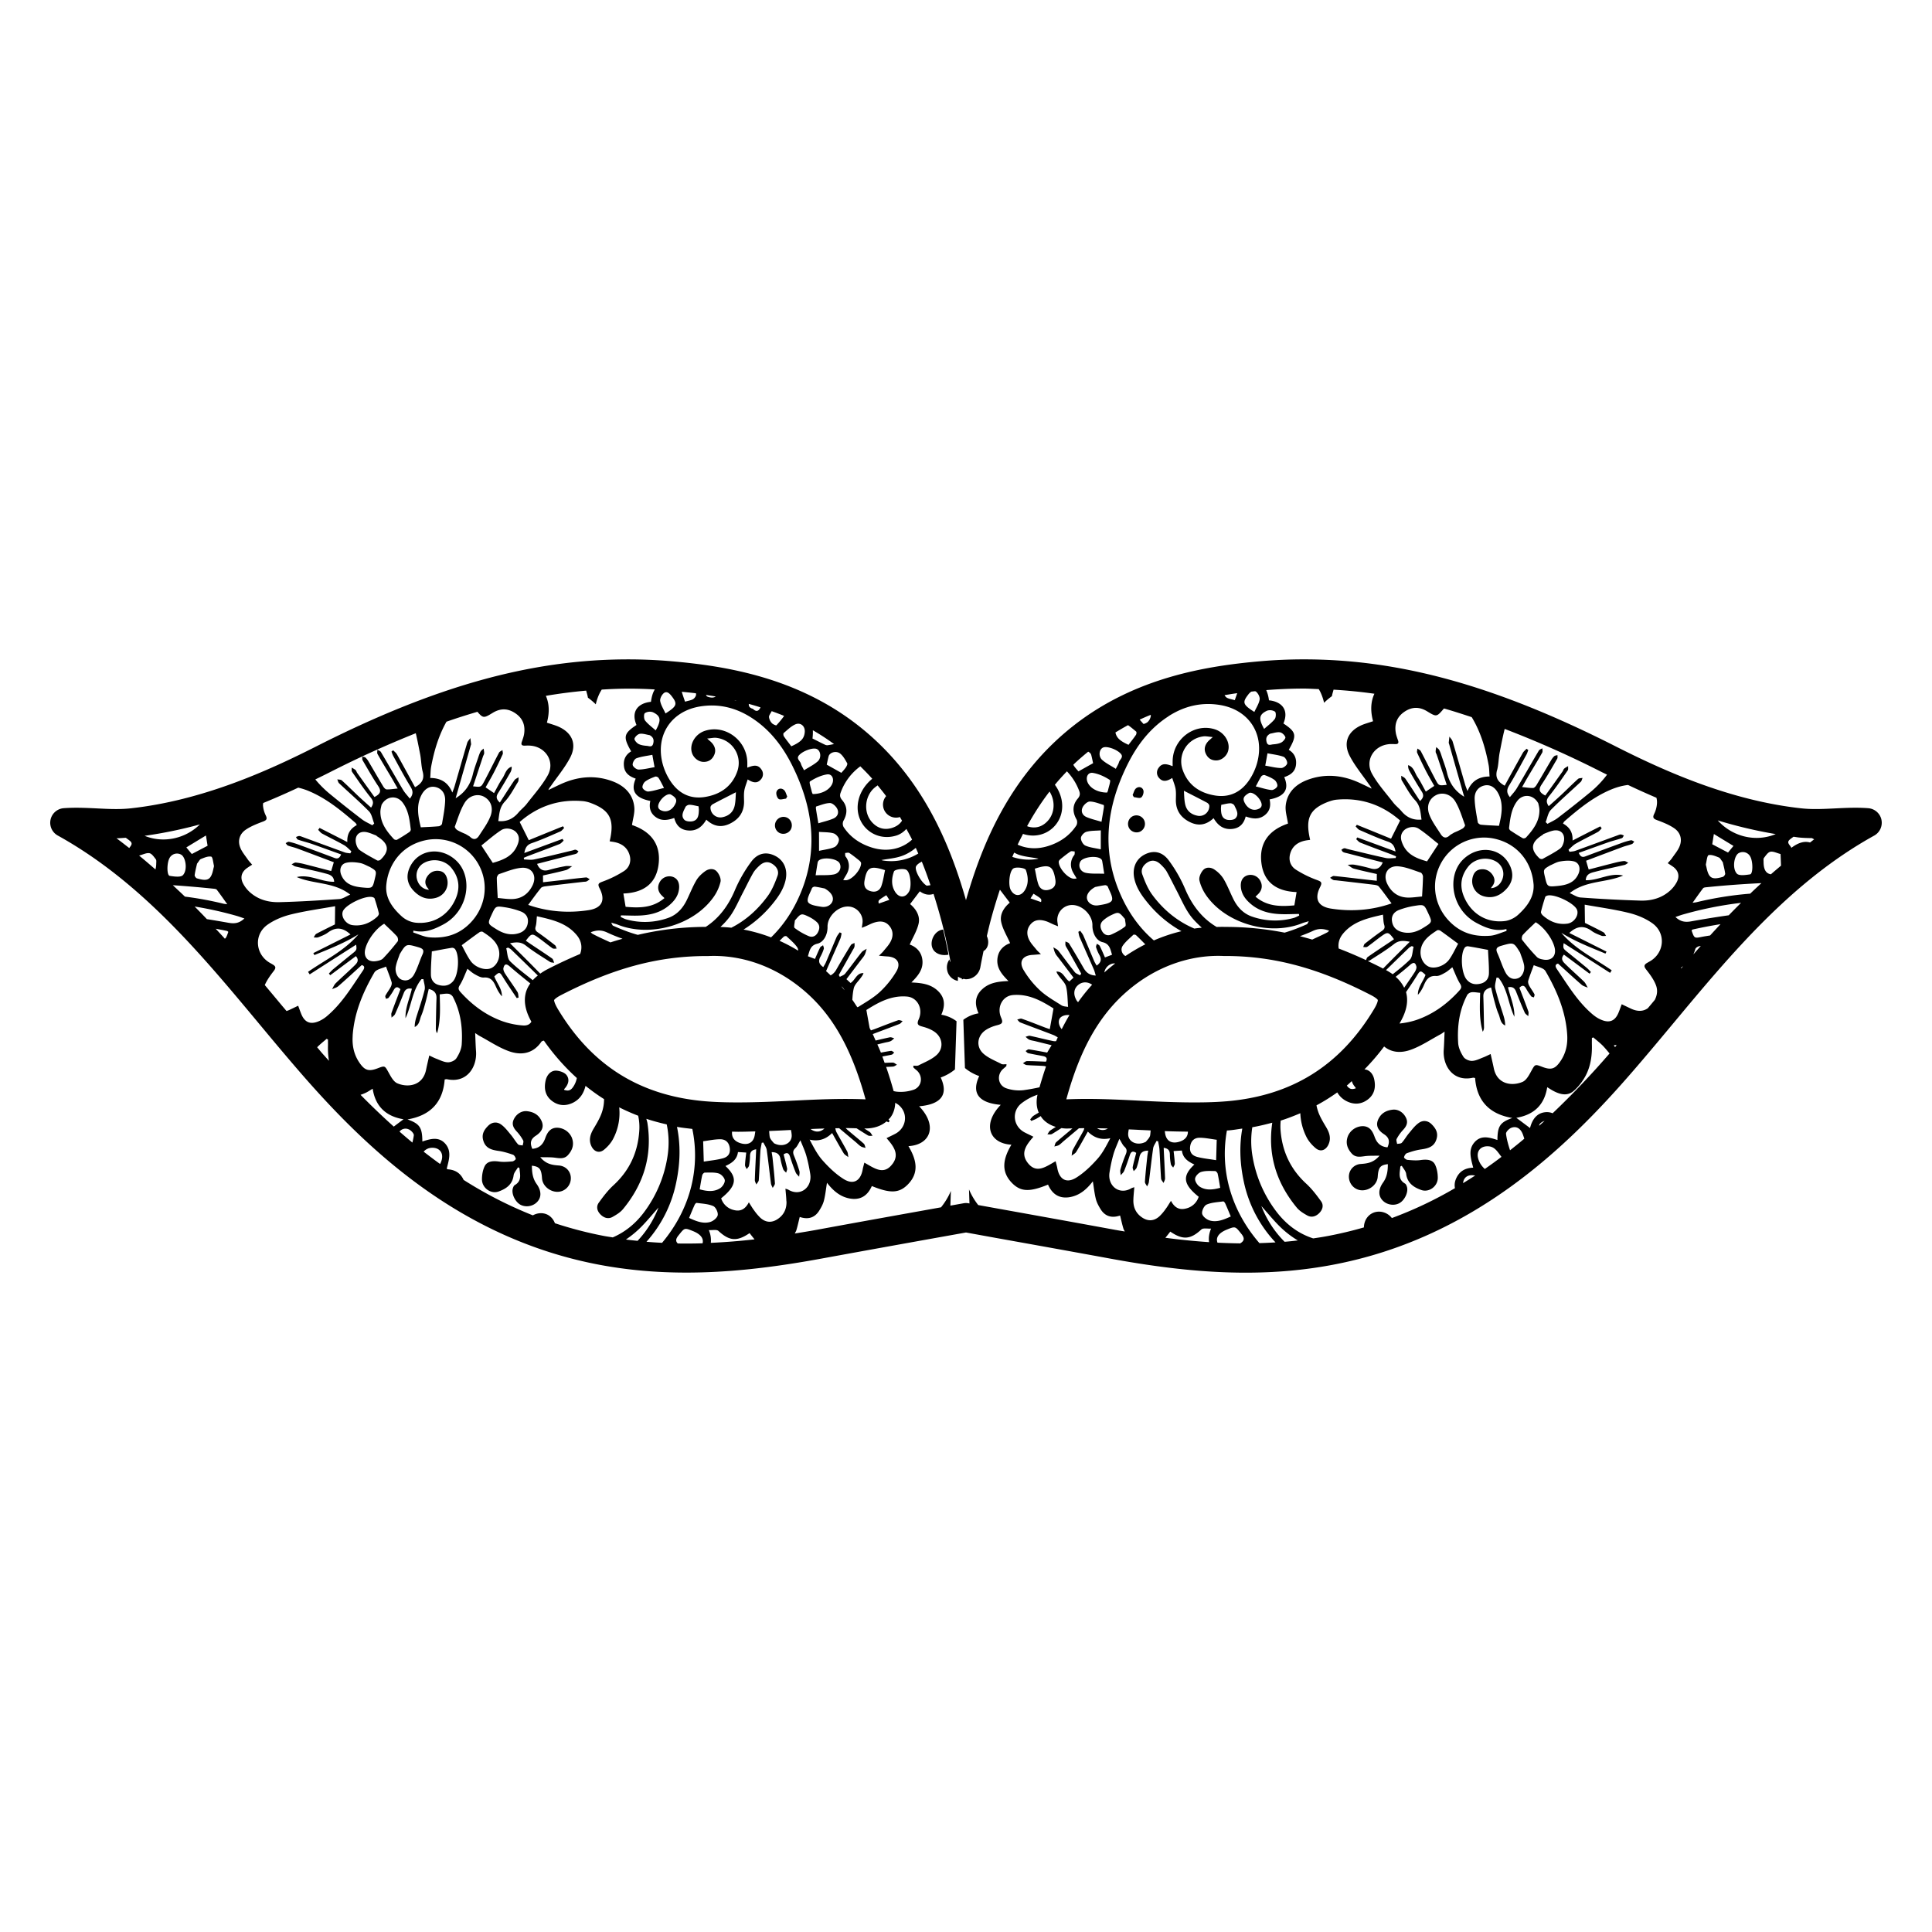 <?xml version="1.0" encoding="UTF-8" standalone="yes"?>
<svg xmlns="http://www.w3.org/2000/svg" viewBox="0 0 126 126">
  <path d="M37.046 75.326c.3-.334.413-.707.244-1.14a1.074 1.074 0 0 0-.97-.64c-.457.01-.638.336-.77.707-.14.385-.384.635-.834.67-.166-.372-.118-.634.233-.857.468-.307.552-.668.31-1.073-.193-.332-.507-.478-.87-.522-.362-.046-.71.175-.878.523-.16.33-.023.575.205.817.158.17.294.365.404.568.042.08-.015.217-.03.325-.104-.022-.25-.01-.308-.078-.17-.188-.294-.416-.458-.61-.205-.244-.403-.515-.66-.69-.265-.183-.588-.152-.835.102-.26.26-.43.546-.314.945.145.513.536.62.99.685.324.045.64.142.948.25.086.027.167.168.184.266.01.044-.138.162-.223.17-.286.023-.58.05-.862.01-.465-.064-.805-.004-.955.327-.118.254-.167.56-.165.842.006.552.576.968 1.088.782.485-.174.897-.448.975-1.044.024-.188.186-.356.288-.534.03.018.062.034.094.05.03.4.18.83-.303 1.11-.07.04-.11.15-.134.236-.087.334.148.834.474 1.03.32.19.766.144 1.052-.104.353-.302.375-.755.03-1.234-.26-.364-.305-.76-.308-1.192.5.058.62.22.66.817.04.625.785 1.073 1.36.812a.89.89 0 0 0 .51-.95c-.06-.378-.362-.663-.777-.692-.424-.03-.83-.086-1.208-.542.385.01.68-.005.97.035.312.04.606.09.844-.177z"/>
  <path d="M122.702 53.455a.954.954 0 0 0-.86-.746c-.734-.057-1.457-.022-2.178.014-.723.034-1.443.074-2.17-.004-4.68-.51-8.948-2.433-12.145-4.052-7.727-3.917-13.99-5.665-20.316-5.665-.933 0-1.877.04-2.806.12-3.565.308-8.17 1.06-12.156 4.16-4.17 3.245-6 7.686-7.072 11.423-1.072-3.738-2.903-8.178-7.072-11.422-3.985-3.102-8.59-3.854-12.156-4.16-.93-.08-1.873-.12-2.806-.12-6.325 0-12.59 1.747-20.316 5.664-3.196 1.62-7.464 3.543-12.143 4.052-.726.078-1.448.04-2.17.004-.723-.035-1.445-.07-2.18-.015a.952.952 0 0 0-.39 1.782c5.396 2.99 9.32 7.698 13.112 12.252.873 1.05 1.746 2.097 2.636 3.125 4.3 4.968 10.41 10.892 19.587 12.62 1.817.34 3.67.508 5.66.508 2.618 0 5.413-.288 8.795-.91 2.503-.458 5.01-.91 7.517-1.36L63 80.38l1.926.35c2.508.45 5.014.9 7.518 1.36 3.382.62 6.176.91 8.793.91h.002c1.99 0 3.842-.168 5.66-.51 9.177-1.727 15.286-7.65 19.585-12.62.89-1.028 1.764-2.076 2.638-3.125 3.793-4.554 7.716-9.263 13.112-12.252a.956.956 0 0 0 .467-1.038zm-6.895.942c-1.29.54-2.813.185-3.78-.892 1.21.37 2.474.673 3.78.892zm-1.67 2.626c-.29.045-.72.108-.865-.05-.318-.346-.174-1.182.127-1.337a.55.55 0 0 1 .75.23c.18.324.183 1.125-.013 1.157zm-2.362-2.632c.44.272.857.522 1.277.778l-.354.432c-.36-.187-.68-.356-1.03-.54.032-.192.068-.433.107-.67zm-.34 1.378c.206-.042.454.07.67.156.08.033.132.155.25.303.046.202.118.47.157.745.01.063-.08.19-.148.212-.72.217-.928.09-1.076-.638-.014-.066-.045-.14-.03-.204.047-.207.08-.555.176-.574zM97.636 50.23c.1-.37.094-.767.168-1.148.102-.516.198-1.035.328-1.543a65.628 65.628 0 0 1 6.354 2.826c.104.05.218.105.322.157a6.57 6.57 0 0 1-1.157 1.195c-.678.56-1.37 1.103-2.068 1.637-.2.15-.438.25-.66.375a4.23 4.23 0 0 0-.12-.113c.11-.27.153-.604.34-.797.624-.634 1.298-1.217 1.95-1.83.063-.06.08-.17.118-.257-.103.02-.23.01-.296.068-.374.34-.73.697-1.098 1.044-.265.244-.534.484-.814.733-.18-.268-.156-.432.026-.657.433-.536.82-1.11 1.213-1.677.047-.065.02-.183.026-.28-.085.054-.184.1-.257.166-.05.046-.063.126-.103.182-.378.53-.755 1.058-1.127 1.572-.41-.206-.452-.4-.244-.712.363-.544.686-1.117 1.018-1.685.037-.062.017-.157.02-.24-.07.022-.163.025-.21.07-.085.076-.155.178-.213.278-.316.534-.625 1.074-.947 1.608-.046.08-.143.184-.216.187-.226.007-.45-.033-.722-.058.145-.258.27-.482.4-.702.305-.512.617-1.025.912-1.545.043-.074.01-.187.012-.283-.08.047-.19.08-.232.15-.484.82-.954 1.646-1.44 2.462-.12.2-.29.378-.448.575-.242-.297-.205-.518-.03-.797.393-.64.74-1.306 1.103-1.963.055-.095.085-.206.126-.312a1.438 1.438 0 0 1-.108-.085c-.084.087-.188.165-.246.267-.4.71-.792 1.428-1.184 2.143-.454-.252-.624-.542-.5-1.013zm-17.65 21.593c-1.636.137-3.683.062-5.585-.035-1.154-.06-2.35-.12-3.536-.12-.425 0-.85.01-1.318.027h-.004c.972-3.553 2.36-5.858 4.49-7.473 1.735-1.313 3.78-1.962 5.765-1.875h.11c3.162 0 6.095.79 9.51 2.554.377.196.44.314.44.314 0 .005.018.163-.255.612-2.214 3.68-5.362 5.64-9.62 5.997zm8.43-.844c-.263.09-.418.048-.58-.182.11-.09.215-.194.324-.288.04.14.12.28.236.406.014.016.015.042.02.063zM78.34 76.43c.283-.086.6-.06.902-.057.063 0 .152.104.17.17.066.297.11.596.167.923-.486.132-.936.18-1.335-.073-.157-.1-.32-.352-.304-.52.016-.166.23-.394.4-.443zm-.722-1.657c.047-.353.26-.58.638-.572.366.004.73.086 1.096.132-.014.468-.024.86-.04 1.33-.445-.074-.846-.11-1.226-.21-.378-.1-.513-.334-.468-.68zm-.145-.97c-.002.32-.184.538-.546.653-.437.14-.804.02-.92-.435-.022-.08-.028-.17-.045-.253.5.02 1.006.03 1.51.035zm-2.43-.078c-.01.1-.016.2-.03.3-.026.184-.216.343-.276.434-.576.31-1.196.006-1.16-.535.006-.09.023-.18.037-.268.232.01.463.02.69.033.244.012.493.022.738.035zm-8.236.118c-.736-.397-.843-1.366-.193-1.884a3.546 3.546 0 0 1 1.05-.564c-.095.42-.07.82.08 1.166-.11.067-.222.13-.33.2-.093.056-.153.16-.228.242.023.036.047.065.07.1.117-.05.245-.09.355-.155l.266-.16c.02.035.036.073.062.105.222.29.54.486.918.6-.12.078-.244.154-.365.236-.08.058-.122.167-.185.25.1-.003.22.023.3-.022.21-.124.413-.258.618-.387.107.015.213.03.327.03.013 0 .11 0 .123-.002.088-.004.18-.002.267-.006-.353.307-.715.594-1.06.9-.07.063-.083.185-.12.28.102-.03.213-.042.3-.093.116-.075.216-.183.323-.272l.98-.824c.116-.002.233-.007.35-.007a.62.62 0 0 1-.053.164c-.228.427-.476.837-.7 1.26-.057.11-.05.25-.074.373.104-.084.24-.148.305-.255.255-.417.488-.85.753-1.318.42.417.89.56 1.467.43-.26.49-.5.97-.846 1.355-.4.45-.85.887-1.356 1.206-.65.414-1.125.14-1.258-.62-.023-.13-.063-.255-.108-.438-.635.352-1.264.857-1.838.08-.47-.637-.057-1.164.39-1.678-.22-.11-.408-.196-.587-.29zm-1.507-4.46c-.4-.207-.843-.377-1.168-.67-.5-.453-.4-1.17.16-1.54.22-.146.483-.247.74-.312.298-.077.413-.145.26-.49-.3-.68.083-1.416.763-1.476 1.053-.094 1.908.405 2.652.873-.09.51-.164.918-.243 1.35-.075-.025-.194-.064-.312-.107-.506-.193-1.004-.395-1.516-.572-.082-.028-.195.033-.297.053.067.065.124.16.206.19.72.28 1.45.545 2.17.825.094.038.182.095.27.15-.038.08-.073.165-.11.245a.655.655 0 0 1-.187-.006c-.507-.104-1.007-.235-1.513-.343-.088-.018-.193.04-.294.064.084.066.156.152.25.19.117.05.25.063.374.093.352.088.7.172 1.078.266-.11.184-.2.333-.29.48-.407-.074-.8-.15-1.192-.21-.063-.013-.144.072-.215.11.057.047.105.124.168.14.323.07.646.126.97.19.215.042.304.146.19.364-.42-.015-.83-.04-1.24-.036-.088.002-.177.092-.266.14.086.04.17.113.258.118.373.03.75.03 1.124.06a.52.52 0 0 1 .128.035c-.15.432-.29.885-.425 1.354a12.98 12.98 0 0 1-1.047.188 2.588 2.588 0 0 1-1.106-.12c-.574-.187-.66-.92-.183-1.296.057-.048.113-.104.172-.15.004-.044.01-.085.016-.126-.12-.006-.252.028-.348-.02zm2.307-7.433c-.166-.208-.36-.404-.48-.64-.184-.355-.18-.736.103-1.05.27-.302.623-.297.98-.184.177.056.34.15.515.223.077.032.155.062.28.112-.022-.136-.032-.214-.044-.293a.977.977 0 0 1 .856-1.092c.7-.073 1.44.617 1.428 1.322-.01.5.248 1 .66 1.097.462.108.506.45.62.82l-.462.176c-.12-.276-.22-.513-.336-.743-.033-.07-.127-.102-.192-.15-.02.08-.07.168-.05.234.057.18.132.355.224.518.15.277.09.484-.188.673-.06-.106-.123-.2-.168-.304-.233-.55-.46-1.1-.697-1.65-.05-.115-.137-.21-.205-.315l-.124.066c.026.12.04.246.087.355.303.698.615 1.392.92 2.092.053.122.083.256.13.406-.417-.018-.63-.206-.792-.488-.31-.54-.625-1.075-.95-1.604-.043-.065-.156-.09-.236-.133.002.086-.016.176.004.255.025.087.086.165.132.25l.89 1.59a2.17 2.17 0 0 1-.072.117c-.113-.068-.265-.11-.343-.207-.366-.458-.708-.935-1.07-1.395-.08-.1-.223-.157-.333-.23.04.13.064.273.13.395.06.123.16.23.243.34.31.408.62.816.945 1.247-.105.097-.193.177-.27.25-.32-.206-.395-.666-.845-.646.04.128.113.22.184.318.155.217.387.42.446.662.1.41.093.85.13 1.323-.11-.022-.298-.02-.43-.103-.483-.308-.99-.594-1.407-.98a6.018 6.018 0 0 1-1.07-1.33c-.317-.546-.054-.937.577-.978.156-.008.31-.025.56-.046-.143-.14-.218-.204-.28-.28zm.288-3.118l-.687-.242c.076-.12.136-.213.196-.303.535.333.535.333.49.545zm-.41-2.178c.96-.317 1.19-.19 1.34.686.06.354-.052.567-.353.67-.332.112-.623.015-.748-.324-.115-.332-.16-.692-.238-1.032zm2.42.07c.067.19.194.356.312.57-.093.01-.146.02-.2.014-.397-.037-.98-.705-.967-1.113.002-.055.06-.12.104-.16.22-.176.435-.353.668-.505.062-.04.18 0 .27 0-.008.08.01.18-.03.233a.977.977 0 0 0-.156.96zm3.475 3.7c-.27.214-.582.38-.896.52-.235.11-.46.034-.603-.204-.14-.246-.164-.498.06-.705a2.21 2.21 0 0 1 .484-.33c.534-.256.535-.25.942.23.01.168.09.428.014.49zm.528.543c.03-.027.146-.013.183.023.193.18.385.377.602.598-.44.22-.87.475-1.29.758-.003-.004-.015-.002-.02-.005-.22-.132-.315-.43-.168-.652.182-.272.454-.49.694-.72zm-1.398-2.24c-.098.2-.557.264-.87.314-.368.063-.663-.13-.74-.395-.068-.26.097-.56.524-.798.135-.026.383-.084.637-.118.062-.01.173.045.19.098.113.3.36.688.26.9zm-.307-7.038c-.573 0-1.064-.252-1.255-.63-.17-.342-.013-.708.33-.652.387.062.772.244 1.102.46.076.046-.067.437-.114.666-.01.057-.043.11-.063.155zm-1.12.585c.3.008.597.135.892.225.02.003.025.106.017.158-.043.29-.097.577-.155.938-.34-.104-.67-.177-.975-.307-.29-.125-.39-.398-.238-.67.09-.16.304-.348.458-.345zm-.237 1.977c.288-.085.607-.067.948-.097-.003.433-.003.788-.003 1.238-.38-.085-.72-.115-1.013-.248-.147-.068-.29-.325-.283-.49.003-.145.2-.36.352-.403zm.996 1.807a.292.292 0 0 1 .045.127c.04.227.074.458.127.798-.43-.017-.818.017-1.185-.055-.373-.074-.525-.428-.382-.72.157-.334 1.163-.445 1.394-.15zm.885 6.777c-.242.19-.48.383-.705.587a.71.71 0 0 1 .46-.557c.08-.03.163-.04.245-.03zm-1.502 1.386c-.326.356-.63.738-.918 1.142-.027-.04-.063-.067-.09-.11-.23-.383-.195-.75.075-.993.254-.233.614-.262.933-.04zm-1.477 1.98c-.178.292-.344.603-.506.92-.16-.193-.234-.44-.16-.637.072-.19.34-.313.666-.284zm1.804 7.38c.23.005.464.008.695.017l-.03.02a.62.62 0 0 1-.665-.037zm6.344-13.02c-1.107-.47-2.018-1.218-2.742-2.197-.293-.395-.488-.875-.657-1.343-.118-.327.07-.62.372-.798.296-.17.57-.084.805.13.152.144.304.3.41.477.23.41.433.832.65 1.247.284.538.52 1.11.872 1.6.213.3.488.56.77.824-.16.016-.32.032-.48.058zm8.75-8.277c.164-.06.338-.112.512-.13 1.607-.154 2.996.344 4.154 1.357-.194.395-.38.763-.592 1.188-.707-.29-1.467-.6-2.23-.908-.025.038-.053.075-.078.11.083.078.152.183.25.228.613.265 1.224.543 1.855.76.314.108.43.288.496.644-.867-.32-1.68-.62-2.494-.918l-.072.116c.093.077.167.182.272.222.654.26 1.315.503 1.973.75.12.045.238.097.356.146l-.027.11c-.217.002-.443.04-.648-.003-.837-.18-1.667-.388-2.5-.587-.068-.016-.14-.056-.203-.047-.066.007-.127.063-.19.098.038.052.066.125.118.148.08.043.176.058.27.08.768.2 1.54.398 2.31.597-.15.364-.396.51-.792.39a9.944 9.944 0 0 0-1.03-.236c-.148-.03-.312-.004-.468 0 .137.083.26.212.406.25.494.134.996.238 1.5.353-.003.155-.003.29-.003.44-.417-.044-.787-.088-1.16-.13-.547-.062-1.096-.132-1.644-.183-.077-.006-.162.077-.244.117.07.05.133.11.208.142.06.027.14.018.208.027.815.095 1.63.186 2.446.287.11.014.256.038.316.11.29.353.553.728.833 1.105-1.264.444-2.596.55-3.946.34-.864-.135-1.105-.645-.708-1.418.155-.304.047-.35-.22-.45a6.98 6.98 0 0 1-1.37-.676c-.353-.23-.492-.632-.36-1.063.138-.457.473-.713.928-.818.12-.03.244-.04.366-.06-.333-1.406-.03-2.023 1.2-2.49zm13.368 5.35c.073.84-.416 1.49-1.008 2.028-.23.21-.564.372-.872.408-1.174.135-2.174-.47-2.646-1.562-.312-.72-.215-1.403.285-2.013.427-.517 1.22-.64 1.795-.31.375.22.554.64.445 1.055-.105.398-.408.67-.78.685.032-.048.06-.085.085-.12.195-.245.19-.5.022-.75-.187-.273-.46-.404-.79-.355-.31.045-.453.268-.516.555-.113.536.21 1.067.77 1.208.567.146 1.036-.06 1.425-.47.44-.463.508-.996.235-1.56-.558-1.15-2.015-1.34-3.006-.416-1.136 1.06-.823 3.29.84 4.176.6.32 1.222.577 1.947.397l.006.126c-.358.107-.71.287-1.078.312-.868.063-1.68-.106-2.386-.7-1.14-.954-1.524-2.505-.9-3.85a3.193 3.193 0 0 1 3.486-1.8c1.565.302 2.515 1.52 2.638 2.954zm-1.596-3.64c.076-.62.143-1.244.536-1.76.364-.478 1.053-.435 1.37.16.016.085.074.27.074.452 0 .732-.414 1.273-.88 1.78-.04.042-.16.066-.208.04-.274-.156-.54-.327-.805-.502-.047-.033-.095-.118-.087-.17zm.72 8.135c.087.265.202.526.255.797.072.37-.108.765-.382.868-.367.145-.65-.063-.804-.333-.23-.412-.356-.876-.554-1.308-.137-.305-.008-.394.27-.476.8-.226.794-.238 1.217.453zm-2.034 1.346c-.004.327-.185.584-.523.67-.35.09-.667.043-.923-.254-.355-.41-.438-1.687-.12-2.1.04-.05.14-.088.204-.077.41.063.82.145 1.303.235.02.485.068 1.006.06 1.526zm-7.932-1.728c.3-.208.577-.443.872-.656.464-.337.5-.33.87.162l-.312.214c-.47.313-.94.62-1.4.945-.06.04-.082.124-.11.206-.606-.282-1.2-.533-1.786-.758-.05-.32.03-.66.275-.958.67-.82 1.65-1.03 2.612-1.25.03.26.022.476.084.672.06.2-.004.287-.162.396-.377.26-.74.54-1.1.822-.06.043-.076.15-.11.223.088-.004.205.023.268-.02zm1.605-1.71c-.033-.354.176-.585.478-.697a5.05 5.05 0 0 1 1.01-.264c.614-.096.617-.083.876.474.275.59.275.59-.286.94a3.39 3.39 0 0 1-.213.125c-.407.214-.837.29-1.286.146-.344-.113-.543-.358-.577-.72zm1.937 1.672c.18-.483.597-.765 1.007-1.033.052-.033.17-.014.222.026.36.253.71.518 1.154.845-.183.326-.35.7-.584 1.03-.322.446-.994.643-1.365.45-.418-.216-.624-.795-.433-1.318zm2.666-7.67c-.2.118-.42.205-.553.265-.144.09-.224.124-.283.18-.226.215-.422.163-.576-.073-.26-.41-.563-.81-.74-1.257-.228-.577-.02-1.068.433-1.3.4-.204.948-.08 1.25.413.284.473.44 1.02.634 1.54.02.053-.084.188-.164.233zm-1.567 1.003c-.278.422-.5.766-.744 1.134-.654-.184-1.263-.417-1.57-1.08-.142-.307-.22-.627.044-.918.208-.23.667-.334.977-.136.46.3.876.673 1.293 1zm-1.163 1.863c.076.025.154.174.154.265-.006.406-.033.814-.06 1.297-.313.024-.625.078-.938.07-.62-.018-1.06-.34-1.328-.886-.313-.634.03-1.218.735-1.15.49.046.965.25 1.437.406zM86.686 60.7c-.053.045-.076.082-.112.1-.326.175-.663.32-.995.477a22.633 22.633 0 0 0-.797-.222c.282-.104.563-.212.84-.342.363-.17.676-.157 1.063-.014zm2.517 1.976a.302.302 0 0 0 .136-.042c.53-.344 1.076-.672 1.573-1.063.323-.254.63-.23 1.032-.152-.463.46-.896.89-1.322 1.32-.14.14-.28.285-.42.428a31.63 31.63 0 0 0-1-.49zm2.682-.857c.053-.05.125-.08.188-.118l.118.048c-.077.287-.066.66-.247.842-.348.342-.73.645-1.115.947a3.878 3.878 0 0 0-.436-.27c.497-.485.993-.968 1.493-1.45zm.06 1.123c.227-.197.354-.2.428.09.025.107-.043.262-.11.37-.223.344-.46.677-.686 1.017a2.19 2.19 0 0 0-.556-.714c.313-.25.626-.5.925-.763zm-.248 1.763c.238-.354.482-.707.705-1.07.215-.35.24-.364.566-.054-.154.432-.507.795-.496 1.3.174-.194.3-.413.396-.643.152-.352.33-.62.794-.586.188.012.405-.116.584-.215.18-.1.33-.246.472-.355.174.38.3.743.497 1.062.123.2.1.3-.034.45-.767.853-1.667 1.522-2.75 1.906-.37.13-.767.21-1.16.252.3-.51.648-1.254.427-2.05zm3.973.21a.44.44 0 0 1 .292-.202c.18-.022.367.02.57.036-.02.854-.073 1.705.168 2.537a.53.53 0 0 0 .083-.32c-.012-.654-.02-1.313-.043-1.966-.01-.34.164-.512.505-.6.077.324.142.62.223.914.078.278.15.563.27.83.108.256.102.586.425.737 0-.215-.04-.415-.098-.607-.185-.602-.397-1.196-.547-1.81-.054-.212.045-.468.078-.705.043 0 .086.003.127.005.604.736.64 1.713 1.04 2.547.025-.676-.272-1.283-.415-1.924.293-.056.437.053.525.28.18.46.363.918.564 1.368.04.097.154.162.234.238.003-.104.036-.22.003-.313-.185-.516-.386-1.03-.582-1.54.183-.187.314-.17.44.058.094.176.21.338.33.5.033.04.115.047.174.07.017-.068.063-.158.037-.205-.103-.197-.244-.375-.347-.568-.05-.094-.086-.228-.057-.32.1-.333.23-.654.36-1.01.235.11.636.17.765.39.74 1.272 1.314 2.622 1.413 4.123.044.626-.074 1.215-.432 1.74-.352.522-.61.602-1.194.38-.484-.186-.467-.174-.725.29-.14.258-.312.582-.557.688-.692.297-1.668.166-1.878-.89-.06-.294-.13-.585-.206-.925-.184.086-.313.153-.45.207-.25.094-.5.23-.757.24-.19.01-.46-.106-.56-.255-.175-.267-.33-.595-.35-.906-.068-1.08.067-2.133.577-3.11zm5-2.332c-.156-.022-.346-.07-.445-.178-.34-.352-.654-.725-.955-1.11-.047-.062-.016-.256.047-.325.258-.283.545-.54.836-.823.53.31 1.078 1.04 1.23 1.634.137.538-.167.89-.714.804zm-.052-2.88c-.062-.057-.136-.17-.12-.235.078-.33.176-.652.28-.975.018-.046.11-.08.173-.094.478-.084 1.632.465 1.873.884.194.343-.132.884-.597.953-.62.087-1.15-.13-1.608-.534zm.144-2.488c-.12-.51-.12-.51.334-.776.215-.09.426-.223.65-.257.29-.05.603-.077.882-.01.353.08.463.442.328.784-.255.628-.806.77-1.394.826-.65.063-.656.045-.8-.567zm.984-1.873c-.355.256-.752.458-1.137.672-.052.027-.17.003-.214-.04-.596-.566-.554-1.022.133-1.476.038-.027.08-.054.118-.075l-.008-.023c.21-.076.41-.172.627-.223.492-.115.816.18.73.68-.032.175-.117.39-.25.483zm-4.012-3.557c.336.69.19 1.383.025 2.073-.432-.025-.805-.035-1.177-.073-.075-.007-.195-.094-.206-.16-.084-.506-.188-1.014-.204-1.522-.016-.49.26-.797.65-.878.365-.076.697.12.91.56zm-7.14-3.255c.13-.01.26-.006.387 0 .193.006.262-.065.19-.257-.057-.165-.12-.333-.145-.504-.086-.56.08-1.017.562-1.346.49-.336.98-.34 1.483-.034.62.377.62.375 1.092-.174.004-.004.008-.006.01-.01.594.168 1.2.365 1.807.565.003.006.007.01.01.014.577.957.888 2.013 1.093 3.103.045.24.04.482.063.754-.685.004-1.164.28-1.442.95-.066-.18-.11-.284-.144-.395-.275-.946-.54-1.893-.824-2.838-.034-.117-.135-.212-.21-.32-.013.136-.03.267-.044.4-.002.02.014.044.02.066.327 1.15.658 2.302.988 3.456-.596-.36-.955-.876-1.116-1.542-.087-.364-.222-.716-.343-1.072-.046-.144-.09-.292-.163-.424-.043-.08-.133-.136-.202-.2-.013.103-.04.203-.036.306 0 .066.048.13.072.197.218.65.433 1.302.65 1.96-.505.057-.52.063-.724-.32-.33-.62-.64-1.254-.968-1.876-.04-.076-.146-.116-.222-.172-.006.095-.045.204-.014.278.186.405.378.807.582 1.205.166.317.35.63.532.954-.192.13-.343.23-.55.372-.193-.34-.342-.66-.54-.95-.185-.264-.23-.648-.612-.775a.678.678 0 0 0 .074.36c.26.456.525.915.81 1.36.144.226.13.4-.11.62-.325-.5-.63-.983-.955-1.456-.06-.086-.18-.132-.275-.194.016.103-.006.228.044.31.272.436.513.91.86 1.282.363.385.353.825.425 1.268-.56.053-.98-.153-1.314-.555-.166-.196-.38-.357-.535-.56-.472-.61-1-1.193-1.372-1.86-.495-.876.104-1.853 1.105-1.944zm-7.973-2.176a.607.607 0 0 1 .53.057c.076.056.072.37-.012.478-.18.235-.44.42-.695.65-.377-.67-.334-.938.178-1.184zm-.722 4.934c.158-.294.246-.485.363-.66.037-.055.165-.102.222-.077.226.086.46.18.648.324.105.083.207.3.168.406-.04.115-.253.255-.376.242-.324-.03-.64-.143-1.024-.234zm.25 1.432c-.354.204-.73.056-.942-.307-.185-.316-.13-.472.242-.69.172-.098.534.125.73.462.125.212.163.416-.03.535zm.368-2.787c.055-.294.094-.52.145-.805.377.075.73.11 1.052.23.12.048.258.305.23.434-.023.125-.25.3-.385.296-.332 0-.664-.092-1.04-.155zm1.057-1.516c-.155.083-.354.113-.54.127-.146.008-.355.126-.428-.147-.062-.24-.013-.413.23-.548.213-.037.433-.118.638-.09.137.02.31.18.354.317.027.078-.134.274-.254.34zm-2.16-3.13a.894.894 0 0 1 .19-.18c.083-.01.163-.02.247-.027.02.008.04.008.06.024.14.11.267.356.24.516-.044.273-.216.524-.345.812-.76-.483-.797-.622-.39-1.145zm-.725-.08c-.05.144-.104.292-.158.455-.21-.06-.38-.083-.518-.158a.46.46 0 0 1-.15-.167c.275-.045.54-.093.826-.13zm-4.474 1.497c1.017-.652 2.127-.922 3.328-.73 1.926.307 2.965 1.927 2.435 3.81-.104.368-.272.732-.48 1.048-.527.807-1.286 1.203-2.255 1.048-1.01-.164-1.773-.688-2.117-1.685a1.645 1.645 0 0 1 1.354-2.17c.17-.023.352.023.614.045-.126.113-.166.15-.21.187-.293.258-.388.57-.254.876.128.298.36.46.685.46.33.002.656-.25.768-.58.188-.568-.21-1.247-.855-1.45-1.313-.417-2.705.61-2.75 2.028-.006.117 0 .232-.002.377-.336-.125-.672-.255-.92.118a.507.507 0 0 0 .036.65c.233.275.515.222.858 0 .083.267.18.49.22.722.036.228.02.467.017.702-.008.683.312 1.158.918 1.456.562.275 1.066.19 1.543-.258.252.433.588.72 1.098.71.525-.014.857-.277.995-.82.404.138.803.216 1.182-.04.39-.268.475-.645.377-1.072 1.113-.212 1.248-.77.955-1.455.392-.13.715-.344.767-.803.047-.42-.103-.755-.472-.975.542-.946.496-1.158-.348-1.72.385-.912-.14-1.432-.944-1.51a2.356 2.356 0 0 0-.177-.666c.816-.065 1.643-.1 2.46-.1.317 0 .642.025.965.035.03.056.065.107.093.164.113.233.197.477.254.727.155-.154.327-.298.512-.432.022-.146.072-.282.106-.423.884.054 1.77.138 2.664.266-.24.514-.27 1.114-.087 1.792-.27.092-.51.157-.732.25-.916.397-1.244 1.155-.78 2.035.34.647.82 1.222 1.24 1.828.06.085.134.16.175.28-.266-.126-.532-.257-.8-.38-1.116-.51-2.267-.617-3.42-.173-.753.294-1.3.833-1.382 1.677-.035.366.092.75.15 1.16-1.194.402-1.918 1.233-1.727 2.613.177 1.277 1.055 1.808 2.288 1.853l-.145.867c-.895.082-1.77.083-2.534-.568.102-.102.19-.174.258-.264.2-.264.19-.55.025-.82a.717.717 0 0 0-.833-.3c-.31.116-.416.373-.41.674.013.476.26.843.608 1.146.688.61 1.53.722 2.404.708.26-.004.518-.012.778-.017.01.036.015.07.02.105-.116.052-.232.123-.355.155a4.52 4.52 0 0 1-2.737-.093c-.58-.202-.97-.645-1.23-1.194-.206-.423-.376-.864-.615-1.266a2.05 2.05 0 0 0-.578-.592c-.232-.166-.555-.193-.75.023-.152.168-.29.475-.242.676.084.365.262.732.484 1.035 1.31 1.808 4.133 2.592 6.213 1.758.107-.044.227-.07.436-.134-.078.132-.088.184-.12.197-.48.217-.966.404-1.46.55a19.722 19.722 0 0 0-3.877-.374h-.01c-.18-.008-.362 0-.545.002-.93-.55-1.598-1.396-2.058-2.486a9.04 9.04 0 0 0-1.06-1.85c-.44-.597-1.018-.68-1.59-.38-.56.297-.806.882-.66 1.56.134.617.486 1.113.876 1.588a7.672 7.672 0 0 0 2.198 1.845 10.86 10.86 0 0 0-1.798.602c-.96-.816-1.708-1.887-2.226-3.11-1.213-2.852-.84-5.65.505-8.363.63-1.27 1.472-2.374 2.684-3.15zm4.36 6.663c-.106.11-.372.132-.543.095-.367-.084-.395-.412-.404-.725-.002-.078.013-.16.02-.25.208-.038.397-.095.594-.1.086-.004.224.07.26.142.123.267.327.57.073.837zm-1.706-.822a.642.642 0 0 1-.765.656c-.434-.082-.728-.336-.815-.768-.062-.29-.058-.598-.078-.862.526.272 1.024.52 1.515.782.064.038.142.126.143.193zm-3.83-5.924c.004.018.02.037.017.052a.713.713 0 0 1-.187.394c-.068.08-.28.166-.3.14-.082-.09-.162-.183-.243-.274.234-.108.47-.213.714-.31zm-1.47.672c.184.126.356.275.53.42.032.026.02.158-.013.21-.148.22-.318.426-.486.652-.573-.255-.786-.468-.854-.808.272-.163.54-.325.822-.474zm-1.63 1.46c.244-.112.89.112 1.152.4.21.23-.066.374-.115.554-.03.12-.104.23-.207.433-.326-.21-.635-.356-.88-.574-.27-.23-.213-.694.05-.814zm-.97.27c.093.048.17.113.197.206.05.19.086.382.123.544l-.953.533c-.076-.085-.198-.213-.296-.357-.015-.02-.026-.05-.04-.078.31-.297.634-.577.97-.85zm-2.52 2.6c.387.614.35 1.425-.138 1.935-.343.362-.77.49-1.252.35-.026-.007-.05-.02-.076-.028.45-.818.937-1.57 1.467-2.26zm-1.73 2.757c.017.005.03.017.048.022 1.465.44 2.786-.79 2.457-2.29a2.46 2.46 0 0 0-.428-.93c.25-.305.516-.596.786-.878.335.353.617.778.807 1.297.064.182.04.314-.096.477-.36.42-.358.883-.084 1.364.058.1.052.296-.013.394-.44.672-1.077 1.1-1.84 1.34-.73.23-1.418.172-1.987-.09.113-.242.234-.472.352-.705zm-.58 1.227c.104.047.2.103.31.14.408.135.848.166 1.28.247-.044.012-.077.026-.11.03a3.34 3.34 0 0 1-1.6-.14l.12-.277zm-.02 1.015c.22-.095.74-.01.784.114.15.417.2.895-.064 1.32-.268.43-.69.42-.926-.026-.17-.32-.088-1.28.207-1.408zm-6.002-.43c.2.49.387 1.005.567 1.536-.093.018-.187.023-.237.037-.356-.186-.824-1.017-.705-1.263.066-.13.22-.225.376-.31zm-.23-.526a3.39 3.39 0 0 1-2.297.454c-.035-.004-.067-.02-.11-.03.433-.08.873-.112 1.28-.247.37-.122.687-.318.965-.548.055.12.108.248.162.37zm.29 11.292c.255.065.52.166.74.312.56.37.658 1.088.16 1.54-.327.294-.77.464-1.17.67-.095.048-.228.016-.346.022l.015.126c.06.048.115.104.173.148.478.377.392 1.11-.183 1.3a2.6 2.6 0 0 1-1.105.118c-.06-.008-.12-.023-.18-.033a25.08 25.08 0 0 0-.49-1.58c.15-.005.3-.01.45-.022.087-.006.17-.078.258-.12-.09-.046-.178-.137-.266-.138-.18-.002-.36.01-.54.016l-.15-.414c.203-.04.406-.075.61-.12.063-.015.11-.09.168-.138-.07-.04-.15-.125-.215-.11-.216.03-.438.073-.657.114-.072-.185-.15-.356-.23-.533.16-.038.326-.08.482-.118.125-.03.257-.042.374-.093.094-.04.166-.125.25-.19-.1-.024-.206-.083-.294-.064-.31.064-.618.138-.926.21-.063-.14-.123-.284-.188-.42.58-.22 1.164-.437 1.744-.66.082-.033.14-.126.208-.19-.102-.022-.215-.082-.298-.053-.51.178-1.01.378-1.515.572-.094.034-.184.064-.258.09-.027-.054-.057-.103-.083-.155-.068-.37-.133-.734-.212-1.176.745-.47 1.6-.968 2.653-.876.68.06 1.063.798.763 1.476-.155.343-.04.41.258.488zm-1.97 8.946c-.573.777-1.2.27-1.836-.08-.046.184-.085.308-.108.44-.134.757-.61 1.032-1.258.62-.506-.32-.957-.756-1.357-1.205-.344-.386-.585-.864-.846-1.355.577.13 1.046-.013 1.467-.43.265.47.5.9.753 1.317.065.107.2.17.304.255-.023-.124-.018-.26-.074-.372-.225-.424-.472-.834-.7-1.26-.04-.075-.057-.164-.074-.253l.25-.003 1.1.923c.107.092.207.197.325.27.086.053.197.063.3.094-.04-.095-.052-.218-.12-.28-.35-.31-.718-.602-1.074-.91-.037-.033-.07-.07-.108-.105.238 0 .474.007.71.014.248.155.492.315.744.465.08.047.2.022.3.024-.062-.084-.105-.193-.185-.25-.116-.077-.234-.15-.352-.228h.083c.55 0 1.02-.164 1.365-.46.046.02.09.042.135.06.024-.03.047-.062.07-.098-.026-.027-.05-.06-.074-.09.037-.04.082-.074.115-.117.21-.273.312-.61.323-.972.07.047.142.082.208.135.65.518.543 1.485-.192 1.883-.18.097-.37.182-.583.29.45.515.862 1.044.392 1.678zm-6.61-4.116c-1.9.097-3.95.17-5.583.035-4.257-.357-7.404-2.317-9.62-5.995-.27-.45-.256-.605-.257-.605 0-.004.063-.123.442-.32 3.416-1.765 6.348-2.553 9.51-2.553h.112c2-.087 4.03.562 5.764 1.875 2.118 1.602 3.5 3.887 4.484 7.47h-.04c-1.614-.067-3.243.014-4.812.093zm.035 2.233c.036.542-.584.847-1.16.534-.062-.09-.25-.25-.277-.436-.018-.118-.023-.24-.034-.358.478-.02.955-.043 1.425-.067.02.112.04.22.046.328zm-2.372-.234c-.02.112-.03.224-.057.333-.116.45-.484.573-.92.433-.396-.126-.574-.376-.54-.75.138.002.265.008.408.008.37 0 .74-.014 1.11-.024zm-2.137 1.76c-.378.103-.778.138-1.225.21l-.04-1.328c.367-.046.73-.128 1.096-.13.38-.007.593.22.64.572.043.344-.09.578-.47.677zm.146 1.425c.016.17-.147.42-.304.52-.4.254-.85.206-1.334.073.056-.326.1-.625.167-.922.017-.067.108-.17.17-.17.302 0 .62-.028.9.056.17.05.386.28.4.445zM28.03 61.13c-.367-.024-.72-.204-1.078-.313l.007-.126c.723.18 1.345-.076 1.944-.396 1.665-.885 1.978-3.115.842-4.177-.99-.924-2.448-.736-3.006.415-.27.564-.205 1.098.236 1.56.39.41.857.617 1.425.47.56-.14.884-.67.77-1.207-.062-.287-.205-.51-.514-.555-.33-.05-.604.082-.79.356-.168.25-.173.504.02.75.03.034.054.07.088.12-.374-.015-.676-.288-.78-.686a.938.938 0 0 1 .445-1.056c.574-.33 1.367-.207 1.793.31.5.61.596 1.295.286 2.014-.473 1.093-1.472 1.696-2.646 1.562a1.656 1.656 0 0 1-.873-.408c-.59-.537-1.08-1.187-1.007-2.028.125-1.434 1.074-2.653 2.636-2.953a3.195 3.195 0 0 1 3.487 1.8c.623 1.345.237 2.896-.9 3.85-.706.593-1.518.763-2.387.7zm1.523 2.86c-.257.297-.575.344-.924.254-.342-.086-.52-.346-.526-.67-.01-.52.038-1.043.06-1.526.484-.09.892-.172 1.303-.235a.254.254 0 0 1 .205.078c.318.413.235 1.69-.12 2.1zm-4.875-9.393c.686.454.73.91.132 1.477-.046.042-.162.066-.212.04-.385-.215-.78-.418-1.136-.673-.134-.092-.22-.308-.252-.48-.087-.5.238-.797.73-.683.216.05.418.147.628.223a.157.157 0 0 0-.01.023c.04.02.08.048.12.074zm.13-1.652c.002-.184.06-.367.074-.45.318-.597 1.005-.64 1.37-.163.395.517.46 1.142.537 1.76.006.053-.04.138-.09.17-.262.176-.528.347-.803.502-.05.027-.168.003-.208-.04-.47-.507-.88-1.048-.88-1.78zm-1.345 3.335c.224.035.435.167.65.257.453.264.453.264.332.775-.144.613-.15.63-.8.568-.59-.056-1.138-.197-1.393-.826-.136-.342-.025-.703.327-.785.278-.067.592-.04.883.01zm.793 2.218c.063.013.155.047.172.094.105.322.204.644.28.974.017.066-.057.18-.12.234-.457.404-.988.62-1.607.534-.464-.07-.79-.61-.595-.953.24-.418 1.394-.968 1.87-.882zm-.43 3.38c.15-.593.696-1.324 1.228-1.634.29.284.578.54.836.824.063.07.095.263.046.326-.3.384-.614.757-.953 1.11-.1.107-.29.154-.446.177-.546.087-.85-.265-.712-.802zm1.99 1.147c.05-.272.166-.533.253-.797.42-.69.416-.68 1.213-.453.28.082.408.17.27.477-.195.43-.322.896-.553 1.31-.152.27-.437.475-.804.33-.273-.103-.455-.496-.38-.867zm14.31-8.095c.456.105.79.362.93.82.13.43-.01.83-.363 1.06a6.98 6.98 0 0 1-1.37.677c-.267.1-.375.146-.218.45.396.772.155 1.284-.71 1.42-1.35.208-2.683.102-3.947-.343.28-.377.544-.75.833-1.105.063-.073.208-.097.318-.11.814-.102 1.63-.193 2.446-.288.07-.01.148 0 .208-.028.075-.032.14-.09.208-.142-.082-.04-.167-.124-.243-.117-.547.05-1.097.12-1.643.184-.374.04-.744.084-1.16.13 0-.153 0-.287-.004-.442.504-.114 1.006-.218 1.5-.352.146-.04.27-.168.406-.252-.154-.003-.318-.03-.47 0-.343.063-.69.14-1.027.237-.4.122-.644-.025-.793-.39.77-.2 1.542-.397 2.31-.597.093-.022.19-.037.27-.08.05-.023.08-.096.12-.147-.065-.035-.126-.09-.193-.098-.064-.008-.134.032-.203.047-.832.2-1.662.407-2.5.587-.205.044-.43.005-.647.002l-.027-.11c.12-.048.235-.1.356-.144.658-.25 1.318-.493 1.973-.75.106-.04.18-.146.273-.223l-.073-.116-2.492.92c.065-.356.18-.537.496-.646.63-.216 1.24-.494 1.854-.76.096-.043.167-.148.25-.226l-.08-.11c-.762.308-1.523.618-2.23.908-.21-.425-.396-.793-.592-1.188 1.16-1.013 2.548-1.51 4.156-1.357a2.1 2.1 0 0 1 .51.13c1.23.467 1.535 1.084 1.202 2.487.123.023.246.034.367.063zm-.538 5.88c.332.157.67.293 1.013.413-.262.075-.525.15-.79.238-.393-.183-.79-.356-1.174-.563-.037-.018-.06-.054-.113-.1.386-.145.698-.158 1.065.013zm-5.596-4.212c.706-.068 1.05.515.737 1.15-.27.547-.71.87-1.33.887-.313.007-.625-.046-.938-.07-.026-.484-.054-.892-.06-1.297 0-.09.08-.24.153-.265.475-.156.95-.36 1.437-.405zm-1.64 3.99c-.56-.35-.56-.35-.286-.943.258-.556.26-.57.874-.474a5.1 5.1 0 0 1 1.01.266c.304.113.512.343.48.7-.033.36-.233.607-.577.72-.45.146-.88.07-1.288-.145a3.198 3.198 0 0 1-.213-.123zm-.292 2.538c-.37.192-1.043-.005-1.366-.452-.233-.33-.4-.703-.582-1.03.442-.326.792-.59 1.154-.844.053-.04.17-.06.22-.026.41.268.827.55 1.006 1.033.19.523-.013 1.102-.432 1.32zm1.648-7.93c-.308.66-.916.894-1.57 1.078-.243-.368-.465-.71-.744-1.134.416-.327.832-.7 1.293-1 .31-.197.768-.094.977.136.264.29.185.61.044.92zm-1.73-1.946c-.177.45-.48.85-.74 1.258-.154.236-.352.288-.577.072-.058-.055-.137-.087-.282-.18-.132-.058-.352-.145-.552-.263-.08-.045-.182-.18-.163-.233.193-.52.35-1.067.635-1.54.302-.494.85-.617 1.25-.413.45.233.658.724.43 1.3zM29.99 64.244c.2-.32.324-.684.497-1.062.143.11.292.255.473.354.18.1.395.228.584.216.463-.036.64.232.794.584.1.23.222.448.396.643.01-.505-.34-.87-.496-1.3.327-.31.353-.296.566.053.285.463.597.908.896 1.36.04-.01.08-.022.123-.036-.024-.12-.014-.267-.078-.365-.255-.402-.542-.79-.8-1.19-.07-.107-.138-.262-.112-.37.072-.29.2-.287.427-.09.432.377.88.736 1.326 1.096a1.917 1.917 0 0 0-.284.566c-.206.734.074 1.428.354 1.93-.106.176-.276.264-.55.245a5.125 5.125 0 0 1-1.333-.275c-1.08-.387-1.98-1.057-2.748-1.91-.134-.152-.158-.254-.035-.45zm3.274-1.556c-.18-.18-.17-.555-.248-.842l.118-.048c.064.038.137.07.19.117a258.04 258.04 0 0 1 1.752 1.706 2.636 2.636 0 0 0-.33.305c-.503-.404-1.023-.786-1.482-1.237zm1.32.147c-.427-.43-.86-.858-1.322-1.32.4-.077.71-.102 1.032.153.497.39 1.042.72 1.574 1.063.074.05.183.04.276.06-.045-.097-.063-.228-.136-.28-.46-.324-.933-.63-1.402-.944-.106-.072-.208-.145-.313-.214.37-.492.407-.5.87-.162.296.213.575.448.873.656.063.042.18.015.27.02-.036-.075-.052-.18-.11-.224-.36-.282-.723-.563-1.1-.822-.158-.11-.22-.196-.163-.396.06-.196.054-.413.083-.67.963.217 1.942.427 2.61 1.248.312.38.36.828.207 1.212-.696.296-1.4.62-2.128.996-.175.09-.33.187-.47.287-.217-.22-.433-.443-.65-.662zm12.4-2.382a4.84 4.84 0 0 0 .616-.677c.352-.49.587-1.062.872-1.6.216-.416.417-.84.65-1.248.105-.178.256-.333.41-.476.233-.215.508-.302.804-.13.303.178.49.47.372.797-.168.467-.364.948-.657 1.342-.64.868-1.417 1.568-2.356 2.042a10.522 10.522 0 0 0-.71-.05zm5.843-9.49c.33-.214.715-.396 1.102-.458.342-.056.5.31.33.65-.192.38-.683.63-1.256.63-.02-.045-.05-.098-.062-.154-.048-.23-.192-.62-.115-.666zm-.39-.727c-.1-.203-.174-.313-.205-.433-.048-.18-.325-.324-.115-.555.263-.287.91-.51 1.152-.4.26.12.32.584.05.815-.247.218-.555.365-.882.573zm2.708 5.624c-.04-.052-.02-.153-.028-.232.09 0 .207-.04.27 0 .233.152.448.328.667.504.045.04.102.105.104.16.01.408-.57 1.076-.966 1.113-.054.006-.108-.005-.2-.014.116-.213.244-.38.31-.57a.98.98 0 0 0-.157-.96zm.247 3.265c.53.053.934.566.855 1.09-.01.08-.022.158-.042.294.124-.05.203-.08.28-.113.174-.075.338-.167.515-.223.354-.114.708-.12.978.183.283.314.29.695.105 1.05-.12.236-.314.433-.48.64-.062.076-.137.14-.28.284.248.022.403.04.558.047.63.04.897.432.578.978a6.08 6.08 0 0 1-1.07 1.33c-.415.386-.922.673-1.408.98-.02.013-.048.015-.07.022-.11-.16-.21-.328-.324-.48.016-.266.038-.522.097-.766.06-.24.29-.442.447-.66.07-.097.145-.19.184-.318-.45-.02-.523.44-.843.646-.077-.072-.166-.152-.27-.25l.945-1.246c.084-.112.182-.22.245-.34.064-.122.086-.264.13-.397-.112.075-.253.13-.333.23-.364.46-.706.937-1.073 1.396-.078.096-.23.14-.343.206a3.03 3.03 0 0 1-.07-.118l.89-1.59c.045-.084.106-.16.13-.25.022-.078.005-.167.006-.254-.08.044-.194.068-.235.134a55.94 55.94 0 0 0-.952 1.604.92.92 0 0 1-.37.377 8.447 8.447 0 0 0-.296-.275c.002-.007.003-.014.006-.02.304-.7.617-1.395.92-2.093.046-.11.06-.234.086-.354-.042-.023-.083-.043-.124-.066-.07.105-.155.2-.206.316-.236.548-.463 1.1-.698 1.65-.044.104-.11.198-.168.304-.28-.19-.34-.396-.188-.673.09-.164.167-.34.222-.52.02-.065-.03-.154-.048-.234-.066.05-.16.083-.193.15-.116.232-.213.468-.335.744-.154-.06-.298-.112-.46-.176.113-.37.157-.712.62-.82.412-.096.67-.597.66-1.097-.014-.706.727-1.395 1.427-1.322zm2.09-1.342c-.126.34-.416.436-.75.323-.3-.102-.41-.316-.35-.67.15-.874.378-1.002 1.338-.685-.075.34-.122.7-.24 1.033zm.32.6c.062.09.12.184.197.303l-.687.242c-.046-.21-.046-.21.49-.545zm-2.72 6.2c-.07-.082-.137-.17-.208-.252.013.012.03.016.042.027a.718.718 0 0 1 .165.227zm-.703-7.555c-.368.07-.754.038-1.185.055.05-.34.087-.572.126-.8a.282.282 0 0 1 .045-.127c.23-.294 1.235-.183 1.395.15.144.294-.01.648-.38.722zm.05-1.786c-.293.132-.633.162-1.013.248 0-.45 0-.804-.004-1.238.34.03.66.012.95.097.15.042.347.256.35.4.01.167-.135.424-.283.492zm-.085-1.856c-.302.13-.632.203-.974.307-.06-.362-.112-.648-.154-.938-.01-.052-.006-.155.016-.158.296-.09.592-.217.893-.225.155-.003.37.186.46.344.153.273.05.547-.24.67zm-1.39 4.54c.02-.053.13-.11.192-.1.254.034.502.092.636.118.428.24.593.54.522.798-.074.265-.37.458-.737.396-.313-.05-.773-.114-.87-.313-.102-.212.145-.6.257-.9zm-.173 1.877c.173.086.343.2.486.33.222.207.198.458.057.705-.14.237-.366.313-.602.204a4.17 4.17 0 0 1-.896-.52c-.076-.062.005-.322.013-.49.408-.478.41-.485.942-.23zm-.788 1.98c.044.068.06.143.064.217a11.35 11.35 0 0 0-1.217-.643c.094-.093.185-.184.277-.27.036-.037.152-.05.182-.024.24.232.51.45.694.72zM53.77 73.6c-.232.205-.49.262-.778.115-.048-.023-.087-.056-.133-.082.302-.014.605-.026.91-.033zm4.6-15.45c-.265-.424-.216-.9-.066-1.318.044-.124.566-.208.784-.114.295.128.38 1.087.208 1.408-.238.446-.66.457-.927.025zm-.58-6.227a.85.85 0 0 0 .836 1.38c.02-.003.04-.017.06-.023l.142.243c-.168.26-.403.396-.68.48-.482.14-.908.01-1.25-.35-.515-.54-.545-1.422-.084-2.046.117-.157.266-.277.423-.385.188.23.376.458.554.7zm-1.684-1.946c.268.262.53.53.78.812-.442.36-.78.858-.902 1.418-.328 1.5.993 2.73 2.457 2.29.273-.08.49-.243.672-.437.125.232.253.456.37.698-.645.594-1.598.84-2.63.514-.76-.24-1.397-.668-1.838-1.34a.45.45 0 0 1-.012-.394c.274-.48.275-.945-.085-1.364-.137-.163-.16-.295-.095-.476a3.653 3.653 0 0 1 1.284-1.72zm-1.297-.82c.19.16.317.397.442.617.033.058-.032.195-.083.27-.1.145-.222.272-.298.358l-.952-.533c.036-.163.072-.356.123-.545.073-.265.516-.385.766-.167zm-1.798-1.533c.48.277.94.577 1.382.902-.125.025-.252.05-.376.07a.338.338 0 0 1-.197-.02c-.274-.128-.544-.27-.832-.413.026-.207.032-.38.024-.54zm-.528.14c-.042.408-.248.627-.876.908-.168-.226-.336-.432-.486-.653-.035-.052-.045-.185-.012-.21.238-.2.47-.434.744-.56.36-.168.676.115.63.515zM50.316 46.4a.132.132 0 0 0 .012-.02c.274.098.548.2.81.31-.148.212-.32.414-.5.61-.02.027-.23-.06-.3-.14a.713.713 0 0 1-.186-.393c-.006-.11.098-.23.164-.368zm-.717-.268c-.114.244-.267.32-.5.094-.216-.055-.277-.176-.263-.32.26.07.513.147.762.226zm-1.58-.43c-.008 0-.022.01-.03.008a1.922 1.922 0 0 1-.102-.037l.13.03zm-1.34-.278c-.12.084-.286.094-.506.023-.048-.015-.115-.064-.12-.103v-.022c.21.034.422.066.625.102zm-1.29-.21c.003.035.008.068.006.1-.01.102-.107.232-.2.287-.138.076-.31.1-.52.16-.076-.234-.155-.44-.21-.646.31.033.628.06.925.1zm-2.093-.013c.193-.15.367.022.496.184.406.523.37.662-.39 1.145-.13-.29-.3-.54-.346-.813-.025-.16.103-.407.24-.516zm-1.014 6.42c-.123.012-.336-.128-.375-.243-.038-.106.062-.323.168-.406.188-.143.423-.236.65-.322.056-.025.183.022.22.078.116.174.205.365.36.66-.38.09-.698.203-1.023.233zm1.476.2c.37.218.426.374.24.69-.21.363-.587.51-.942.307-.19-.12-.153-.323-.03-.535.197-.337.56-.56.73-.462zm-2.264-2.363c.32-.12.675-.156 1.05-.23.05.285.09.51.145.804-.374.064-.707.155-1.04.156-.134.003-.36-.17-.385-.296-.027-.13.11-.387.23-.433zm-.115-1.285c.045-.136.218-.298.355-.317.204-.027.424.055.638.09.24.135.29.307.228.548-.07.273-.28.155-.427.147-.185-.014-.384-.043-.538-.127-.12-.066-.28-.262-.254-.34zm1.384-.537c-.256-.23-.514-.415-.696-.65-.083-.108-.087-.42-.01-.477a.607.607 0 0 1 .528-.057c.512.246.555.515.178 1.185zm-4.535-2.592c.04.15.09.3.114.457.185.134.356.278.513.433.056-.25.14-.494.254-.727.04-.08.088-.156.133-.233a26.7 26.7 0 0 1 3.464-.01c-.122.188-.205.453-.252.807-.805.078-1.33.598-.944 1.51-.842.562-.888.774-.347 1.72-.368.22-.52.553-.47.975.05.458.374.67.766.804-.294.684-.16 1.24.954 1.454-.096.428-.01.804.377 1.07.38.258.78.18 1.182.042.138.543.47.806.995.82.51.01.845-.277 1.097-.71.477.448.982.533 1.544.258.606-.297.925-.773.918-1.457-.005-.235-.02-.474.017-.702.04-.23.136-.455.22-.723.343.223.625.276.858.002a.508.508 0 0 0 .036-.65c-.248-.374-.582-.244-.92-.12 0-.143.004-.26 0-.375-.046-1.418-1.438-2.446-2.752-2.03-.646.204-1.043.883-.854 1.45.11.332.437.583.766.58.326 0 .556-.162.685-.46.135-.304.04-.616-.252-.875-.043-.036-.084-.074-.21-.187.262-.022.443-.07.614-.045a1.647 1.647 0 0 1 1.355 2.17c-.344.997-1.11 1.522-2.118 1.685-.97.154-1.728-.242-2.255-1.048a3.86 3.86 0 0 1-.482-1.05c-.53-1.88.51-3.5 2.435-3.808 1.2-.192 2.312.078 3.328.73 1.213.775 2.054 1.88 2.684 3.15 1.345 2.71 1.717 5.51.505 8.363-.458 1.082-1.096 2.044-1.9 2.82a10.436 10.436 0 0 0-1.793-.51 7.795 7.795 0 0 0 1.868-1.647c.39-.475.74-.97.875-1.588.146-.678-.1-1.263-.66-1.56-.573-.3-1.152-.217-1.59.38a9.18 9.18 0 0 0-1.06 1.85c-.434 1.03-1.053 1.84-1.9 2.39a19.484 19.484 0 0 0-4.43.52c-.548-.15-1.087-.36-1.62-.6-.03-.013-.042-.065-.118-.197.207.064.326.09.434.134 2.08.834 4.905.05 6.214-1.76a2.87 2.87 0 0 0 .484-1.034c.047-.202-.088-.508-.243-.676-.194-.217-.516-.19-.75-.023-.222.158-.44.36-.578.592-.238.402-.41.843-.614 1.266-.262.55-.65.992-1.23 1.194a4.522 4.522 0 0 1-2.74.093c-.122-.034-.238-.105-.356-.156l.02-.104.78.017c.874.013 1.715-.098 2.404-.708.35-.304.597-.67.61-1.147.004-.3-.103-.56-.41-.673a.716.716 0 0 0-.834.3c-.165.27-.175.555.025.82.07.09.158.163.26.264-.765.65-1.64.65-2.534.568l-.145-.867c1.235-.044 2.113-.576 2.29-1.853.19-1.38-.533-2.21-1.728-2.614.06-.41.187-.793.15-1.16-.08-.844-.627-1.383-1.382-1.677-1.154-.443-2.304-.337-3.42.174-.268.123-.534.254-.8.382.04-.122.115-.196.174-.28.42-.606.902-1.18 1.242-1.83.462-.878.134-1.637-.78-2.033-.224-.094-.462-.16-.734-.25.18-.66.155-1.247-.068-1.75a32.81 32.81 0 0 1 2.635-.34zm6.478 7.583c.035-.072.173-.146.26-.142.195.004.385.062.592.1.007.09.022.172.02.25-.01.313-.037.64-.405.725-.17.036-.436.014-.542-.096-.253-.268-.048-.57.075-.838zm1.63.016c.003-.068.08-.155.144-.193.49-.263.988-.51 1.515-.783-.02.264-.016.572-.078.862-.09.43-.383.686-.816.77a.644.644 0 0 1-.765-.658zm-18.215-2.658c.192-1.02.485-2.01.996-2.917.683-.24 1.353-.45 2.018-.647.377.435.427.417 1 .068.504-.307.993-.302 1.483.034.483.33.647.786.563 1.345-.026.17-.09.34-.147.504-.07.193-.002.264.19.257.127-.005.26-.01.388.002 1 .09 1.6 1.066 1.106 1.942-.374.667-.9 1.25-1.373 1.862-.157.202-.37.363-.536.56-.336.4-.752.607-1.312.554.072-.443.063-.883.424-1.268.348-.372.588-.846.86-1.283.05-.08.03-.206.045-.31-.095.063-.217.11-.276.195-.322.473-.627.956-.952 1.457-.242-.22-.255-.396-.11-.623.283-.444.547-.904.808-1.36A.68.68 0 0 0 33.37 50c-.38.125-.426.51-.61.773-.2.29-.348.61-.54.95a61.844 61.844 0 0 0-.55-.372c.18-.324.365-.635.53-.952.205-.398.398-.8.582-1.205.033-.074-.006-.183-.013-.278-.077.057-.183.097-.223.17-.328.623-.637 1.257-.968 1.878-.204.382-.22.375-.725.318l.65-1.958c.024-.067.07-.13.073-.197.004-.103-.022-.204-.035-.306-.07.063-.16.118-.202.2-.07.13-.116.28-.164.423-.12.356-.255.708-.342 1.073-.162.666-.52 1.182-1.116 1.54l.988-3.456c.005-.022.02-.045.02-.065-.016-.134-.033-.265-.047-.4-.074.107-.176.202-.21.32-.282.945-.548 1.892-.824 2.837-.032.11-.076.215-.143.395-.278-.67-.758-.946-1.442-.95.022-.27.017-.514.063-.753zm.26 1.34c.39.08.666.387.65.878-.015.51-.12 1.017-.204 1.52-.01.068-.132.154-.208.162-.372.037-.745.047-1.176.07-.166-.69-.312-1.382.025-2.072.217-.438.55-.633.912-.558zm-6.872-.96a68.004 68.004 0 0 1 5.608-2.546c.106.45.193.906.282 1.36.075.382.07.777.168 1.148.125.47-.043.76-.5 1.013-.392-.715-.78-1.433-1.18-2.144-.06-.103-.164-.18-.247-.267-.035.03-.07.06-.108.084.04.106.073.217.127.312.36.658.71 1.323 1.103 1.963.174.278.21.5-.032.795-.157-.197-.327-.374-.447-.575-.485-.817-.955-1.644-1.44-2.463-.042-.07-.152-.103-.23-.15 0 .096-.034.208.01.283.295.52.607 1.033.912 1.545.128.22.255.444.4.702-.27.025-.496.065-.722.058-.073-.002-.17-.108-.216-.187-.322-.534-.63-1.074-.947-1.608a1.14 1.14 0 0 0-.213-.28c-.047-.043-.14-.047-.21-.067.004.082-.017.178.02.24.333.567.654 1.14 1.018 1.685.208.313.166.506-.244.712-.37-.514-.75-1.042-1.126-1.57-.04-.057-.053-.137-.104-.185-.073-.065-.17-.11-.257-.165.008.096-.02.214.027.28.394.565.78 1.14 1.214 1.676.18.225.206.39.026.657-.28-.25-.55-.49-.812-.733-.367-.348-.724-.706-1.098-1.043-.064-.06-.194-.046-.295-.068.038.086.055.196.118.256.65.613 1.327 1.195 1.95 1.83.186.192.23.528.34.797-.043.037-.082.074-.122.113-.22-.125-.457-.223-.66-.375a70.393 70.393 0 0 1-2.068-1.636 6.963 6.963 0 0 1-.99-.98c.323-.157.646-.315.95-.47zm-7.736 5.502c.096.02.128.367.176.574.016.063-.016.138-.03.204-.148.73-.356.855-1.077.638-.068-.02-.157-.15-.147-.212.038-.276.11-.544.156-.746.118-.148.168-.27.252-.303.215-.084.463-.196.67-.154zm-.234-.71c-.35.185-.672.353-1.03.54-.1-.118-.224-.27-.356-.432.42-.256.837-.507 1.278-.777.038.236.075.477.108.67zm-5.11.15c-.278-.212-.55-.432-.834-.637.203 0 .406-.022.61-.032.087.065.176.125.26.195.23.187.07.317-.036.474zm1.76 1.007c0 .157-.022.28-.05.39-.348-.3-.695-.604-1.055-.895v-.016c.25-.063.47-.185.662-.15.16.033.296.242.416.397.048.06.03.18.028.273zm-.76-1.804a28.684 28.684 0 0 0 3.607-.744c-.963.946-2.39 1.24-3.607.743zm1.625 1.454a.55.55 0 0 1 .752-.23c.3.154.446.99.127 1.337-.144.158-.576.096-.864.05-.196-.032-.193-.833-.015-1.156zm.22 1.767c.89.06 1.783.138 2.674.23.066.007.156.02.19.064.23.3.444.61.685.947-.116-.017-.196-.02-.273-.04a22.113 22.113 0 0 0-2.49-.457c-.257-.25-.524-.494-.787-.742zm3.39 3.488c-.195-.218-.398-.433-.597-.65.247.05.496.09.743.147.03.007.055.04.08.06-.092.262-.14.392-.224.443zm.246-1.036a85.97 85.97 0 0 0-1.42-.24c-.26-.28-.53-.55-.796-.822a23.97 23.97 0 0 1 2.78.622c.147.044.293.1.465.157-.326.306-.63.355-1.03.282zm.957-2.536c-.23-.42-.12-.795.28-1.06.086-.06.172-.114.297-.195-.107-.126-.203-.223-.28-.332-.175-.26-.393-.508-.5-.795-.175-.45-.03-.885.36-1.152.334-.228.724-.38 1.102-.523.238-.087.33-.16.202-.417a1.835 1.835 0 0 1-.177-.64c-.004-.06.01-.107.013-.162a49.015 49.015 0 0 0 2.286-1.003c.21.05.422.114.63.198 1.18.48 2.15 1.275 3.102 2.1.032.027.05.075.09.14-.402.226-.65.546-.62 1.11-.65-.333-1.228-.628-1.81-.922-.032.043-.06.088-.092.127.086.084.157.188.257.242.474.257.963.49 1.432.756.175.1.32.264.475.4-.02.044-.044.09-.068.135-.122-.02-.25-.02-.363-.062-.925-.335-1.847-.675-2.77-1.014-.067-.024-.138-.057-.205-.056-.07.004-.14.042-.207.066.04.06.073.152.128.17.3.106.607.176.908.28.636.223 1.267.457 1.91.686-.122.285-.263.296-.457.22-.787-.298-1.577-.59-2.368-.878a4.283 4.283 0 0 0-.575-.165c-.066-.013-.146.054-.22.085.05.053.088.133.15.16.197.072.405.115.603.188.788.293 1.574.592 2.39.9l-.17.573c-.583-.15-1.153-.302-1.726-.446a3.555 3.555 0 0 0-.583-.107c-.088-.005-.183.073-.276.113.082.044.155.117.245.14.637.153 1.28.277 1.91.445.268.072.596.123.624.554-.83.024-1.595-.513-2.44-.306 1.107.48 2.412.303 3.487 1.144-.26.11-.48.272-.71.29-1.298.088-2.6.17-3.9.202-.74.02-1.444-.173-2.002-.712a2.004 2.004 0 0 1-.36-.474zm5.088 10.977c-.092-.107-.18-.217-.272-.324.19-.196.408-.366.616-.548l.09.04c0 .144.004.29 0 .433a5.12 5.12 0 0 0 .065.96c-.167-.188-.333-.37-.5-.562zm.363-2.35c-.176.146-.38.275-.596.355-.51.194-.854.027-1.068-.482-.07-.17-.13-.346-.208-.556l-.59.282c-.057.027-.112.042-.17.063-.114-.137-.23-.27-.344-.408a562.15 562.15 0 0 0-1.073-1.285c.144-.326.36-.63.58-.913.152-.197.146-.3-.048-.42-.06-.036-.122-.073-.182-.105-.976-.548-1.087-1.864-.16-2.507.452-.315.997-.536 1.534-.666.952-.232 1.926-.363 2.862-.532-.003.404-.008.763-.013 1.188-.35.172-.782.384-1.204.607-.083.042-.122.16-.18.242.103 0 .213.023.3-.01.218-.087.446-.172.63-.31.492-.362.95-.355 1.47.126l-2.424 1.215.068.13c.977-.403 1.965-.783 2.875-1.354-.902 1.07-2.167 1.667-3.286 2.447.035.057.07.11.107.166 1.01-.65 2.027-1.3 3.028-1.938.05.33.03.36-.233.57-.43.344-.854.694-1.28 1.045-.095.08-.176.178-.263.264l.086.115c.558-.415 1.114-.83 1.674-1.245.23.255.08.444-.06.583-.405.403-.84.778-1.252 1.18-.107.104-.164.26-.243.39.135-.06.293-.097.402-.19.503-.436.99-.888 1.534-1.38.155.037.23.138.074.364-.715 1.044-1.36 2.14-2.35 2.97zm1.68 1.277c.102-1.5.675-2.85 1.415-4.123.128-.218.53-.278.763-.39.13.357.262.68.362 1.01.03.094-.007.227-.056.32-.104.195-.244.372-.348.57-.025.045.02.137.037.203.06-.02.14-.03.174-.07.12-.16.237-.324.33-.5.126-.225.258-.243.44-.055-.195.51-.396 1.022-.58 1.537-.035.094 0 .21 0 .314.08-.077.194-.143.234-.24.2-.447.385-.904.565-1.365.09-.228.233-.336.527-.28-.143.643-.44 1.248-.415 1.924.398-.834.436-1.81 1.04-2.547.04-.002.084-.004.126-.004.033.236.133.492.08.705-.15.612-.364 1.21-.55 1.81-.057.192-.098.394-.096.608.323-.152.316-.482.426-.737.116-.268.19-.553.268-.832.08-.293.145-.588.222-.912.34.086.514.257.505.6-.023.655-.032 1.313-.043 1.965 0 .108.01.212.083.322.24-.833.19-1.683.17-2.536.2-.017.39-.06.568-.037.107.01.24.106.292.202.51.977.644 2.03.574 3.107-.023.31-.177.638-.352.903-.1.15-.37.265-.56.258-.255-.01-.508-.146-.757-.24-.136-.052-.267-.12-.448-.206-.074.34-.146.63-.205.924-.21 1.057-1.187 1.188-1.88.89-.243-.106-.415-.43-.557-.687-.257-.463-.24-.475-.724-.29-.583.222-.843.142-1.195-.378-.357-.526-.476-1.116-.432-1.742zm.516 3.85a2.56 2.56 0 0 0 .42-.174c.1-.055.2-.12.37-.225.183 1.183.896 1.81 2.014 1.994-.21.155-.42.313-.637.478a47.554 47.554 0 0 1-2.166-2.072zm3.382 3.116c-.28-.232-.56-.472-.84-.716a.49.49 0 0 1 .58-.155c.15.05.363.27.353.394-.02.158-.056.317-.094.476zm1.908 1.144a1.37 1.37 0 0 1-.102.252 32.93 32.93 0 0 1-1.072-.805.72.72 0 0 1 .51-.252c.504-.03.8.317.664.805zm10.65 4.957c-1.115-.21-2.2-.494-3.265-.842a1.02 1.02 0 0 0-.415-.52c-.32-.194-.71-.168-1.022.006a26.865 26.865 0 0 1-4.517-2.312c-.204-.45-.56-.66-1.042-.692l-.058-.04c.145-.575.323-1.12-.07-1.6-.43-.517-.986-.347-1.52-.173-.006-.907-.17-1.156-.97-1.44 1.512-.255 2.317-1.132 2.426-2.606.072-.01.108-.022.138-.018 1.32.29 1.987-.81 1.906-1.834-.027-.366-.036-.735-.055-1.173.127.083.198.138.273.18.64.34 1.247.758 1.92 1 .8.29 1.58.176 2.122-.61.028-.042.1-.067.167-.076a14.615 14.615 0 0 0 2.147 2.438 1.505 1.505 0 0 1-.227.56c-.17.26-.33.303-.604.21.005-.022.006-.05.02-.063.252-.27.362-.604.145-.893-.127-.173-.427-.277-.662-.295-.342-.023-.613.25-.703.628-.12.515-.04.995.395 1.335.427.334.914.364 1.394.124.46-.232.696-.627.81-1.096.39.313.79.603 1.208.865 0 .354-.066.714-.226 1.085-.13.3-.303.586-.47.866-.205.355-.314.712-.135 1.105.17.373.514.5.825.248.246-.2.476-.463.615-.745a3.616 3.616 0 0 0 .38-2.022c.4.203.813.383 1.237.547.068.313.096.645.07.996-.094 1.394-.633 2.572-1.676 3.532-.366.334-.675.742-.965 1.146-.183.256-.105.55.118.77.218.218.496.31.773.16.25-.14.517-.3.696-.52 1.342-1.63 1.915-3.48 1.588-5.6-.015-.1-.05-.186-.07-.283.428.143.874.26 1.328.365.143.682.168 1.404.033 2.188a8.146 8.146 0 0 1-1.546 3.584c-.538.707-1.206 1.252-2.008 1.597-.17-.03-.343-.052-.513-.083zm1.367.22a6.544 6.544 0 0 0 1.103-.933c.347-.362.665-.75 1.022-1.154a6.66 6.66 0 0 1-1.366 2.173c-.254-.027-.51-.05-.76-.086zm1.34.147a8.25 8.25 0 0 0 1.94-3.87c.266-1.26.29-2.474.05-3.624.322.06.663.093 1 .135.508 2.428-.042 5.123-1.972 7.427a25.824 25.824 0 0 1-1.018-.068zm3.66.1c-.55.018-1.09.02-1.616.012-.145-.136-.147-.287.04-.52.404-.503.38-.52.96-.284.494.2.695.478.616.79zm-.88-1.656c.13-.312.24-.582.36-.847.024-.055.094-.14.133-.132.366.05.756.063 1.083.208.166.072.327.416.29.595-.036.182-.3.39-.505.445-.457.123-.893-.05-1.36-.267zm1.417 1.627a1.683 1.683 0 0 0-.13-.832c.236.014.513-.053.627.055.708.654 1.203.707 2.03.142.107.138.214.272.324.407-1 .114-1.94.185-2.85.228zm4.935-2.71c.015.464-.147.854-.533 1.128-.404.293-.82.274-1.183-.065a3.245 3.245 0 0 1-.385-.457c-.12-.155-.218-.328-.354-.54-.217.42-.52.62-.972.504a1.127 1.127 0 0 1-.834-.767c1.013-.814 1.088-1.352.28-2.105.4-.184.755-.41.816-.91.184.01.34.02.54.033-.032.29-.07.56-.08.824 0 .08.072.17.108.257.052-.074.136-.143.152-.223.04-.207.064-.42.066-.63.003-.25.1-.398.402-.44-.03.686-.068 1.34-.087 1.994-.006.098.06.2.096.3.055-.095.153-.188.16-.285.044-.635.066-1.27.107-1.9.01-.18.058-.353.086-.534.033-.007.07-.01.105-.02.074.16.194.314.22.48.105.73.182 1.464.277 2.195.014.102.076.196.115.29.05-.1.15-.206.143-.307-.035-.537-.095-1.072-.15-1.608-.013-.14-.04-.27-.063-.42.328.002.514.12.572.428.04.23.103.457.178.68.034.088.128.156.195.232.022-.09.078-.188.063-.27-.063-.31-.15-.613-.227-.924.216-.146.34-.092.416.145.113.35.232.692.37 1.03.042.107.148.19.226.284.007-.127.05-.263.014-.38a9.626 9.626 0 0 0-.35-.995c-.082-.2-.075-.338.093-.495.12-.11.187-.285.327-.506.146.372.29.675.382.994.11.392.194.798.258 1.2.138.86-.627 1.497-1.422 1.03-.046-.03-.102-.04-.196-.07.024.294.055.56.062.822zm21.493 1.872c-2.506-.46-5.014-.912-7.52-1.363l-1.47-.265a4.468 4.468 0 0 1-.6-1.018l.03.914-.057-.01a.872.872 0 0 0-.338 0l-.85.152.032-.96c-.182.437-.417.79-.642 1.07l-.634.114c-2.51.45-5.017.9-7.523 1.362-.477.087-.926.158-1.38.232.03-.07.076-.13.1-.207.085-.278.144-.563.223-.872.523.177.963.07 1.262-.4.13-.206.255-.43.314-.663.094-.367.132-.746.2-1.166.397.51.845.906 1.48 1.025.71.128 1.17-.188 1.445-.812 1.18.48 1.755.474 2.315-.07.815-.8.586-1.668.073-2.533 1.445-.083 1.918-1.335.697-2.6 1.437-.12 1.926-.764 1.406-1.877a3.06 3.06 0 0 0 .93-.524l.104-3.145a2.252 2.252 0 0 0-.994-.424c.272-.604.242-1.143-.26-1.59-.462-.416-1.04-.485-1.69-.515.413-.417.75-.81.724-1.376-.03-.598-.4-.94-.834-1.096.21-.477.486-.916.585-1.387.105-.516-.208-.96-.56-1.253.23-.3.42-.553.633-.833.28.205.584.28.896.17.19.596.372 1.214.543 1.863.202.763.382 1.593.552 2.494l-.02.104-.038-.185a.876.876 0 0 0-.154.662.865.865 0 0 0 .703.734l.008-.276c.08.053.163.095.255.12v.062c.04-.007.076-.025.114-.04.05.01.098.028.15.028.462 0 .856-.33.94-.783.066-.372.138-.712.208-1.057.033-.022.068-.04.1-.068.222-.21.267-.567.115-.908.07-.298.14-.602.213-.884.195-.743.408-1.443.63-2.117.005-.004.012-.006.02-.01l.632.832c-.353.294-.666.737-.56 1.253.097.472.374.91.584 1.388-.438.156-.805.498-.835 1.094-.026.566.312.96.726 1.377-.65.026-1.228.098-1.69.514-.502.446-.532.985-.26 1.59-.406.072-.73.224-.993.424l.105 3.144c.254.216.563.394.93.527-.522 1.11-.032 1.753 1.405 1.874-1.222 1.264-.75 2.518.695 2.6-.512.865-.742 1.734.074 2.533.56.545 1.134.552 2.314.07.274.624.735.94 1.443.813.637-.12 1.085-.516 1.48-1.027.068.42.106.8.2 1.166.06.23.185.457.314.664.3.472.74.577 1.262.4.078.31.137.593.223.87.02.063.06.112.084.17-.192-.03-.377-.06-.572-.097zm1.663-.842c-.386-.275-.548-.665-.533-1.128.007-.26.038-.524.062-.822-.095.032-.15.042-.195.07-.797.47-1.56-.168-1.424-1.027.064-.403.148-.81.26-1.202.093-.318.236-.62.383-.994.14.22.206.395.328.506.168.156.175.293.093.494a9.692 9.692 0 0 0-.35.994c-.034.118.008.252.015.38.077-.095.184-.175.227-.284.138-.338.256-.68.37-1.028.075-.235.2-.292.417-.146-.08.313-.167.614-.23.924-.014.082.042.18.064.27.066-.076.162-.145.194-.232a4.91 4.91 0 0 0 .18-.68c.06-.308.245-.427.572-.428-.022.148-.05.282-.063.42-.055.536-.115 1.07-.15 1.607-.006.1.093.206.143.307.04-.093.103-.188.115-.29.096-.732.172-1.466.278-2.195.024-.168.146-.32.22-.48.035.007.07.012.105.02.03.18.076.353.087.533.04.634.062 1.265.106 1.9.007.097.106.188.16.286.037-.1.103-.204.1-.3-.022-.656-.06-1.31-.09-1.994.304.04.4.19.403.44.002.21.025.422.066.63.015.08.098.148.15.22.035-.085.108-.173.106-.255-.01-.266-.047-.532-.078-.823.197-.014.355-.024.54-.033.062.5.416.727.815.91-.81.754-.733 1.29.28 2.104a1.13 1.13 0 0 1-.835.767c-.45.117-.755-.082-.972-.502-.136.21-.233.383-.353.54a3.142 3.142 0 0 1-.386.456c-.36.338-.775.358-1.18.065zm4.404 1.634a44.833 44.833 0 0 1-2.85-.285c.11-.133.216-.267.32-.402.828.564 1.322.512 2.03-.143.115-.106.393-.04.63-.054-.14.337-.168.63-.13.883zm.054-1.41c-.205-.055-.47-.263-.506-.443-.037-.18.125-.524.29-.596.327-.144.718-.157 1.083-.208.04-.006.108.078.134.135.12.266.23.535.36.847-.468.216-.904.39-1.36.266zm1.975 1.49c-.483-.007-.978-.02-1.48-.046-.124-.336.08-.636.603-.85.58-.236.557-.218.962.286.228.288.176.45-.084.61zm1.255-.016c-1.96-2.268-2.564-4.928-2.12-7.346.044-.002.087-.004.13-.008.3-.025.582-.078.873-.117-.197 1.088-.162 2.23.088 3.416a8.245 8.245 0 0 0 2.078 4.007c-.345.02-.696.037-1.05.047zm1.642-.088a6.716 6.716 0 0 1-1.516-2.332c.358.404.677.79 1.023 1.154.41.432.86.795 1.353 1.09-.284.034-.57.065-.86.088zm11.64-3.825c.005-.036.006-.073.017-.11.067-.266.273-.407.545-.407.077 0 .15.01.227.02-.264.173-.525.336-.79.498zm1.416-.924c-.2-.18-.353-.398-.43-.674-.138-.487.16-.836.663-.804.422.022.593.354.854.688-.36.275-.723.538-1.087.79zm.826-1.888c-.535-.175-1.092-.345-1.52.174-.402.485-.21 1.04-.063 1.63-.522.017-.904.23-1.116.715-.097.226-.112.43-.073.62a25.888 25.888 0 0 1-4.115 1.95c-.316-.41-.894-.548-1.34-.28-.317.193-.48.54-.483.89-.79.228-1.588.418-2.403.57-.3.057-.603.102-.903.147-.992-.318-1.785-.934-2.41-1.758a8.15 8.15 0 0 1-1.547-3.584 5.83 5.83 0 0 1-.016-1.908c.448-.078.878-.184 1.302-.296-.306 2.093.266 3.92 1.596 5.536.18.22.445.38.697.52.276.146.555.058.77-.16.225-.223.303-.516.12-.77-.292-.404-.602-.813-.966-1.147-1.044-.96-1.583-2.14-1.68-3.533a3.514 3.514 0 0 1 .013-.583c.44-.137.865-.305 1.28-.48.02.504.136 1.018.397 1.543.14.282.37.545.615.746.31.253.653.126.824-.25.18-.392.07-.75-.136-1.103-.166-.28-.34-.564-.47-.866a2.97 2.97 0 0 1-.177-.584c.47-.252.922-.534 1.356-.844.14.236.334.435.612.574.48.24.967.21 1.395-.123.436-.34.516-.82.395-1.336-.084-.35-.323-.598-.63-.616.45-.458.88-.954 1.284-1.494.5.41 1.118.44 1.75.21.673-.243 1.282-.66 1.92-1 .077-.04.147-.097.273-.18-.02.438-.028.807-.055 1.174-.08 1.024.585 2.125 1.905 1.833.03-.006.066.007.14.018.108 1.476.914 2.353 2.426 2.608-.8.283-.964.53-.97 1.44zm.82.67c-.112-.352-.22-.713-.262-1.078-.01-.123.203-.34.354-.393.345-.125.607.063.748.445.037.104.066.19.09.27-.31.263-.62.51-.93.756zm1.9-1.6c.005-.02.003-.04.01-.06.03-.1.187-.206.343-.26-.118.107-.235.215-.353.32zm.88-.814a.972.972 0 0 0-.427-.074c-.616.035-.91.492-1.05 1.037l-.893-.668c1.117-.186 1.83-.813 2.014-1.995.17.104.27.17.37.225.443.24.928.38 1.348.025.313-.268.58-.618.778-.98.336-.63.436-1.332.418-2.046-.004-.145 0-.29 0-.434.03-.012.062-.027.09-.04.22.19.45.366.647.57.146.155.28.318.414.48a55.295 55.295 0 0 1-3.71 3.898zm4.07-4.32l-.084-.112a.61.61 0 0 1 .188-.01c-.036.04-.068.082-.103.122zm2.027-5.056c.248.317.5.654.64 1.025.128.34.073.663-.076.955l-.263.317c-.063.076-.128.15-.192.228-.338.24-.724.208-1.115.02-.186-.087-.373-.177-.588-.28-.078.21-.14.386-.21.555-.214.512-.556.678-1.067.482-.215-.08-.42-.21-.596-.355-.99-.826-1.637-1.925-2.352-2.97-.155-.226-.08-.327.073-.363.544.49 1.032.944 1.536 1.38.11.094.268.13.402.19-.078-.132-.136-.286-.242-.392-.412-.4-.848-.775-1.252-1.18-.14-.138-.29-.327-.06-.582.56.415 1.114.83 1.673 1.244.027-.036.057-.074.085-.114-.087-.086-.168-.185-.264-.264-.425-.352-.847-.7-1.28-1.044-.262-.212-.28-.24-.232-.57a784.42 784.42 0 0 1 3.027 1.937l.107-.165c-1.118-.78-2.383-1.375-3.284-2.447.91.57 1.9.95 2.876 1.355l.068-.13c-.806-.404-1.607-.807-2.426-1.216.52-.482.98-.488 1.47-.125.186.136.413.22.63.307.088.034.2.01.3.01-.058-.082-.097-.198-.18-.24-.42-.225-.853-.437-1.2-.608L103.35 59c.936.17 1.91.3 2.86.533.538.13 1.083.35 1.534.666.928.643.816 1.958-.16 2.506-.06.032-.122.07-.182.104-.19.12-.197.224-.045.418zm1.625-5.206c-.558.54-1.262.733-2.002.712a90.448 90.448 0 0 1-3.9-.203c-.228-.015-.45-.176-.71-.287 1.073-.84 2.38-.665 3.485-1.144-.844-.208-1.61.33-2.438.305.026-.432.354-.482.622-.554.63-.166 1.272-.29 1.91-.444.09-.022.163-.096.245-.14-.092-.04-.188-.12-.276-.113-.195.015-.393.06-.584.107-.572.144-1.143.295-1.725.446-.07-.23-.12-.402-.17-.573.816-.31 1.603-.607 2.39-.9.2-.073.406-.116.604-.19.063-.026.103-.106.15-.16-.074-.03-.154-.098-.22-.084-.194.038-.388.097-.575.164-.793.29-1.582.58-2.37.877-.193.078-.335.067-.458-.22.644-.228 1.274-.46 1.91-.685.3-.104.606-.173.907-.278.055-.02.086-.112.127-.17-.067-.025-.136-.064-.206-.067-.066 0-.138.032-.203.056-.924.338-1.845.68-2.77 1.014-.116.04-.243.04-.364.062a2.843 2.843 0 0 1-.068-.135c.156-.136.3-.3.477-.4.47-.265.957-.5 1.43-.757.1-.053.172-.157.258-.242-.032-.04-.06-.084-.093-.127-.582.296-1.16.59-1.808.925.026-.565-.222-.885-.624-1.11.04-.065.06-.114.09-.14.95-.826 1.922-1.62 3.104-2.1.342-.137.69-.233 1.048-.274.59.28 1.21.56 1.853.834.032.126.046.262.032.408-.02.218-.08.443-.178.64-.128.258-.035.33.202.417.38.142.77.295 1.103.523.39.267.534.7.36 1.152-.107.288-.326.535-.502.795-.076.11-.172.206-.28.333.126.082.212.136.296.194.4.266.51.642.28 1.06a2.04 2.04 0 0 1-.362.475zm.668 5.13c-.01-.013-.016-.027-.027-.04.06-.032.102-.07.152-.105-.04.048-.082.098-.125.146zm.784-.907c.05-.11.094-.226.13-.35.02-.082.157-.167.253-.186.033-.007.068-.012.104-.02-.163.184-.324.37-.486.555zm1.09-1.237c-.177.03-.355.055-.532.09-.492.1-.492.1-.674-.42.024-.02.05-.052.078-.06.603-.135 1.205-.25 1.81-.347-.227.245-.456.49-.68.738zm1.222-1.317a66.04 66.04 0 0 0-2.45.395c-.4.073-.703.024-1.028-.283.172-.058.318-.113.467-.157a23.976 23.976 0 0 1 3.81-.766c-.27.268-.538.537-.8.81zm1.397-1.41a22.618 22.618 0 0 0-3.486.554c-.077.02-.157.024-.273.042.24-.336.455-.647.686-.948.035-.044.125-.057.19-.064a66.498 66.498 0 0 1 3.614-.27c-.246.227-.492.453-.73.685zm1.352-1.264c-.318-.047-.478-.296-.48-.8 0-.094-.02-.215.03-.274.12-.154.255-.364.415-.396.192-.036.414.085.662.15.012.283.022.524.03.757-.218.188-.442.37-.657.563zm2.55-2.072c-.383-.113-.79.022-1.216.347-.087-.194-.357-.334-.088-.553.072-.06.15-.113.227-.17.106.012.21.033.317.045.296.033.59.04.883.044l.146.08c-.09.067-.18.14-.27.208z"/>
  <path d="M61.508 60.623c-.28.027-.527.226-.66.515-.156.343-.11.703.114.916.23.218.575.272.896.207a37.613 37.613 0 0 0-.35-1.637zM50.823 54.316a.568.568 0 0 0 .74-.2.567.567 0 0 0-.192-.77.556.556 0 1 0-.547.97zM74.385 54.22a.56.56 0 0 0 .215-.763.558.558 0 0 0-.764-.206.565.565 0 0 0-.19.77c.15.248.487.34.74.2zM92.652 75.656c-.28.04-.574.014-.86-.012-.085-.006-.23-.123-.224-.168.017-.1.1-.238.184-.267.307-.11.624-.206.947-.25.454-.066.845-.172.99-.686.116-.398-.056-.685-.314-.944-.247-.254-.57-.284-.834-.103-.258.176-.455.447-.66.69-.164.195-.287.423-.458.61-.06.068-.204.056-.308.078-.016-.108-.072-.246-.03-.325.108-.203.245-.398.403-.57.227-.24.366-.485.204-.815-.17-.35-.516-.57-.88-.522-.362.044-.677.19-.87.522-.24.404-.157.767.312 1.072.35.225.4.486.233.86-.45-.038-.695-.288-.835-.673-.133-.372-.313-.698-.77-.708a1.07 1.07 0 0 0-.972.642c-.17.432-.056.805.244 1.14.24.267.532.22.846.177.288-.04.584-.025.97-.035-.38.455-.785.51-1.21.542a.82.82 0 0 0-.778.69c-.06.397.148.79.51.953.576.26 1.322-.188 1.36-.814.042-.597.16-.76.66-.816 0 .43-.048.827-.307 1.192-.345.48-.323.932.03 1.234.285.246.734.293 1.052.104.327-.196.562-.696.476-1.03-.023-.086-.065-.196-.135-.237-.48-.278-.33-.71-.302-1.11.03-.015.063-.03.094-.05.102.18.264.347.287.535.077.596.49.87.974 1.043.51.187 1.082-.23 1.088-.78.002-.283-.05-.59-.166-.845-.148-.33-.488-.39-.954-.324zM51.263 52.084c.025-.047.052-.095.078-.14-.07-.148-.107-.342-.223-.433-.18-.145-.417-.083-.48.14-.037.136.04.38.147.456.104.073.314-.006.48-.022zM74.424 52.01c.108-.078.184-.32.146-.457-.063-.223-.3-.286-.48-.14-.115.092-.152.286-.223.433l.078.14c.164.017.373.096.48.023z"/>
</svg>